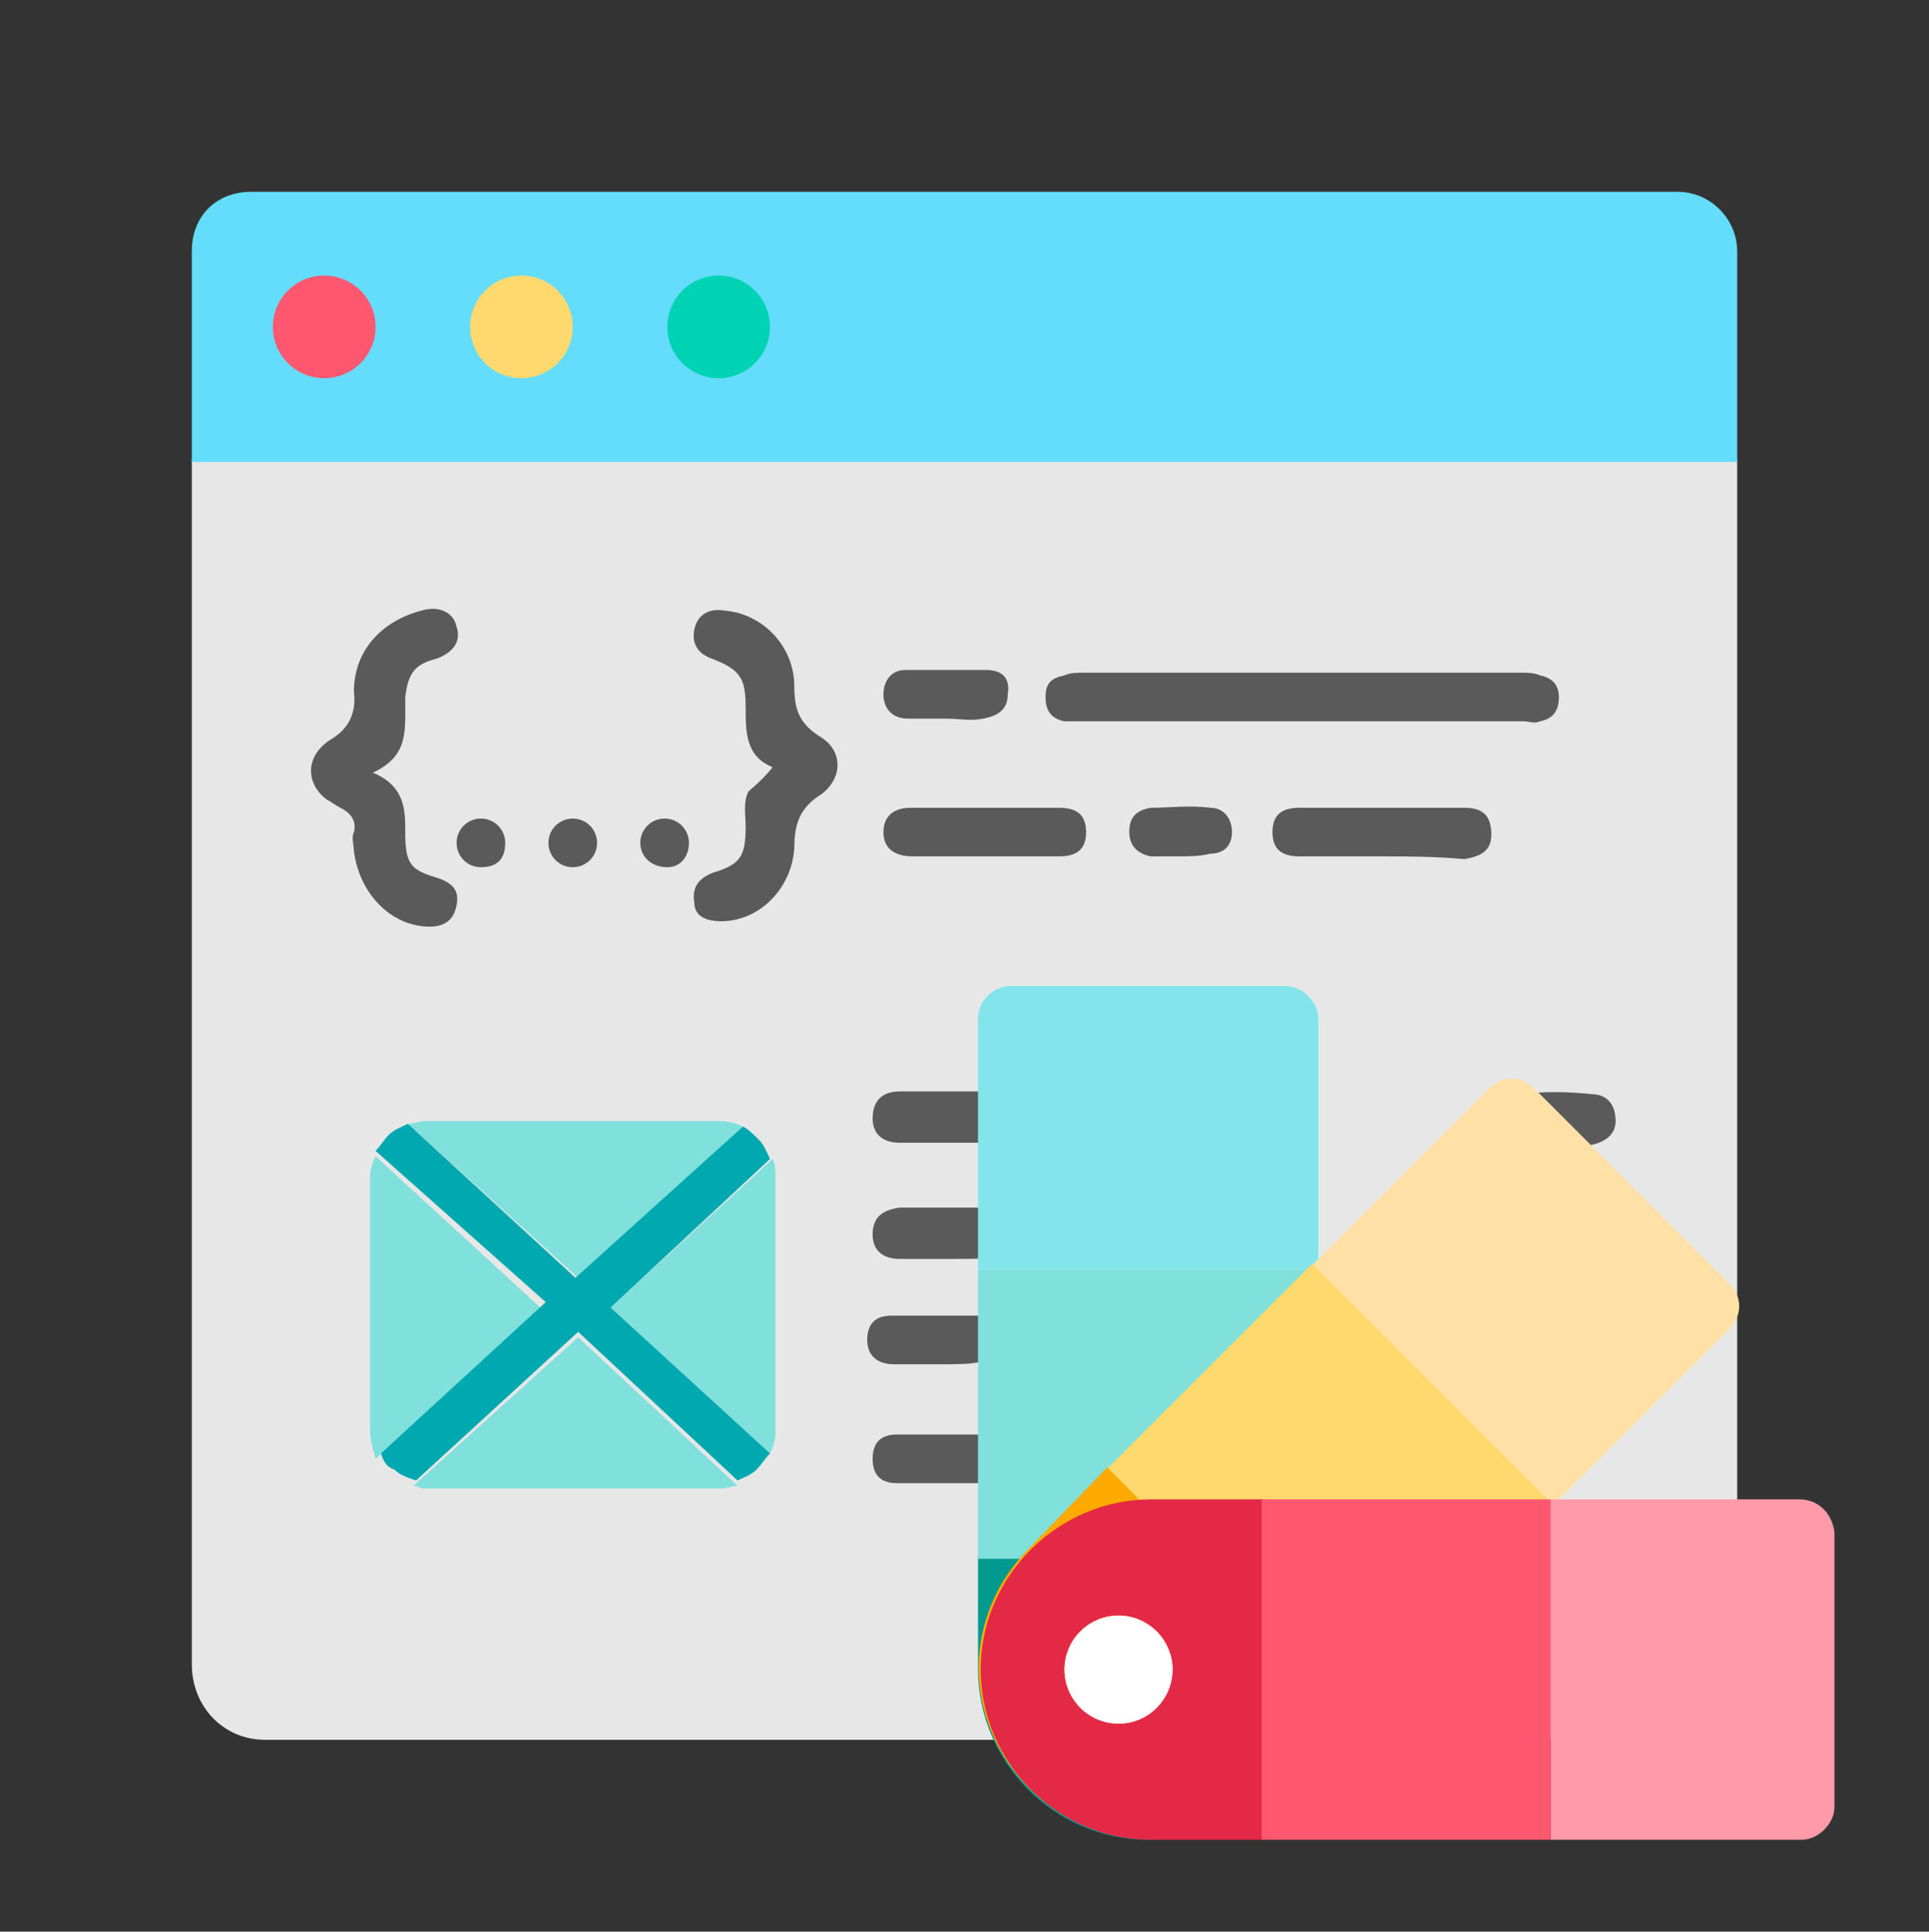 <?xml version="1.0" encoding="utf-8"?>
<!-- Generator: Adobe Illustrator 25.4.1, SVG Export Plug-In . SVG Version: 6.00 Build 0)  -->
<svg version="1.1" id="圖層_1" xmlns="http://www.w3.org/2000/svg" xmlns:xlink="http://www.w3.org/1999/xlink" x="0px" y="0px"
	 viewBox="0 0 71.4 71.5" style="enable-background:new 0 0 71.4 71.5;" xml:space="preserve">
<rect x="0" y="0" width="71.4" height="71.5" fill="#333333" stroke="none"/>
<style type="text/css">
	.st0{fill:#E7E7E7;}
	.st1{fill:#64DCFC;}
	.st2{fill:#80E0DC;}
	.st3{fill:#00A8B0;}
	.st4{fill:#FF5770;}
	.st5{fill:#FFD86E;}
	.st6{fill:#00D3B4;}
	.st7{enable-background:new    ;}
	.st8{fill:#5A5A5A;}
	.st9{fill:#009A8E;}
	.st10{fill:#83E5EB;}
	.st11{fill:#FFFFFF;}
	.st12{fill:#FFAA00;}
	.st13{fill:#FFE1A8;}
	.st14{fill:#E32945;}
	.st15{fill:#FF9AA9;}
</style>
<g>
	<path class="st0" d="M9.8,64.4h51.8c1.5,0,2.7-1.2,2.7-2.7V17H7.1v44.6C7.1,63.2,8.3,64.4,9.8,64.4z"/>
	<path class="st1" d="M9.3,7.1h52.8c1.2,0,2.2,1,2.2,2.2v7.8H7.1V9.3C7.1,8,8,7.1,9.3,7.1z"/>
</g>
<g>
	<path class="st2" d="M15.3,55c0.2,0,0.2,0.1,0.4,0.1h11c0.2,0,0.4-0.1,0.6-0.1l-5.9-5.5L15.3,55z"/>
	<path class="st2" d="M28.5,53.8c0.1-0.2,0.2-0.5,0.2-0.7v-9.6c0-0.2,0-0.4-0.1-0.6l-6,5.5L28.5,53.8z"/>
	<path class="st2" d="M13.9,42.8c-0.1,0.2-0.2,0.5-0.2,0.7V53c0,0.3,0.1,0.6,0.2,1l6.1-5.6L13.9,42.8z"/>
	<path class="st2" d="M27.5,41.7c-0.2-0.1-0.5-0.2-0.8-0.2H15.7c-0.2,0-0.4,0.1-0.6,0.1l6.3,5.7L27.5,41.7z"/>
	<path class="st3" d="M28.5,42.9c-0.1-0.2-0.2-0.5-0.4-0.7c-0.2-0.2-0.4-0.4-0.6-0.5l-6.2,5.6l-6.2-5.7c-0.2,0.1-0.5,0.2-0.7,0.4
		c-0.2,0.2-0.3,0.4-0.5,0.6l6.3,5.6l-6.1,5.6c0.1,0.3,0.2,0.5,0.5,0.6c0.2,0.2,0.5,0.3,0.8,0.4l6-5.5l5.9,5.5
		c0.2-0.1,0.5-0.2,0.7-0.4c0.2-0.2,0.3-0.4,0.5-0.6l-5.9-5.4L28.5,42.9z"/>
</g>
<circle class="st4" cx="12" cy="12.1" r="1.9"/>
<circle class="st5" cx="19.3" cy="12.1" r="1.9"/>
<circle class="st6" cx="26.6" cy="12.1" r="1.9"/>
<g class="st7">
	<path class="st8" d="M48.2,26.7c-2.7,0-5.5,0-8.2,0c-0.2,0-0.4,0-0.6,0c-0.5-0.1-0.7-0.4-0.7-0.9s0.2-0.7,0.7-0.8
		c0.2-0.1,0.5-0.1,0.7-0.1c5.4,0,10.8,0,16.2,0c0.2,0,0.5,0,0.7,0.1c0.5,0.1,0.7,0.4,0.7,0.8c0,0.5-0.2,0.8-0.7,0.9
		c-0.2,0.1-0.4,0-0.6,0C53.8,26.7,50.9,26.7,48.2,26.7z"/>
	<path class="st8" d="M28.6,28.4c-1-0.4-1-1.3-1-2.2c0-1.1-0.2-1.4-1.2-1.8c-0.6-0.2-0.8-0.6-0.7-1.1c0.1-0.5,0.5-0.8,1.1-0.7
		c1.4,0.1,2.6,1.3,2.6,2.8c0,0.9,0.2,1.4,1,1.9s0.8,1.5,0,2.1c-0.8,0.5-1,1.1-1,2c-0.1,1.5-1.3,2.7-2.7,2.7c-0.6,0-1-0.2-1-0.7
		c-0.1-0.6,0.2-0.9,0.7-1.1c1-0.3,1.2-0.6,1.2-1.7c0-0.4-0.1-0.9,0.1-1.3C27.8,29.2,28.2,28.9,28.6,28.4z"/>
	<path class="st8" d="M13.8,28.6c1.2,0.5,1.2,1.4,1.2,2.2c0,1.2,0.2,1.4,1.2,1.7c0.6,0.2,0.8,0.5,0.7,1c-0.1,0.6-0.5,0.8-1,0.8
		c-1.4,0-2.6-1.2-2.8-2.8c0-0.2-0.1-0.5,0-0.7c0.1-0.4-0.1-0.7-0.5-0.9c-0.2-0.1-0.3-0.2-0.5-0.3c-0.8-0.6-0.8-1.6,0.1-2.2
		c0.7-0.4,1-1,0.9-1.8c0-1.5,1-2.6,2.5-3c0.7-0.2,1.2,0.1,1.3,0.6c0.2,0.6-0.2,1-0.8,1.2c-0.8,0.2-1,0.6-1.1,1.4c0,0.1,0,0.1,0,0.2
		C15,27.1,15.1,28,13.8,28.6z"/>
	<path class="st8" d="M51.1,31.7c-1,0-2,0-3,0c-0.7,0-1-0.3-1-0.9s0.3-0.9,1-0.9c2,0,4,0,6.1,0c0.7,0,1,0.3,1,1c0,0.6-0.4,0.8-1,0.9
		C53.1,31.7,52.1,31.7,51.1,31.7z"/>
	<path class="st8" d="M36.5,31.7c-0.9,0-1.8,0-2.7,0c-0.7,0-1.1-0.3-1.1-0.9s0.4-0.9,1-0.9c1.8,0,3.7,0,5.5,0c0.7,0,1,0.3,1,0.9
		s-0.3,0.9-1,0.9C38.4,31.7,37.5,31.7,36.5,31.7z"/>
	<path class="st8" d="M35.3,42.3c-0.6,0-1.4,0-2,0c-0.6,0-1-0.3-1-0.9s0.3-1,1-1c1.4,0,2.7,0,4.1,0c0.6,0,1,0.4,1,0.9
		c0,0.6-0.4,0.9-1,1C36.7,42.3,36,42.3,35.3,42.3z"/>
	<path class="st8" d="M35.3,46.6c-0.6,0-1.4,0-2,0c-0.6,0-1-0.3-1-0.9c0-0.6,0.3-0.9,1-1c1.4,0,2.8,0,4.2,0c0.6,0,1,0.4,1,0.9
		c0,0.6-0.4,0.9-1.1,0.9C36.7,46.6,36,46.6,35.3,46.6z"/>
	<path class="st8" d="M34.8,50.5c-0.6,0-1.1,0-1.7,0s-1-0.3-1-0.9s0.3-0.9,0.9-0.9c1.1,0,2.3,0,3.4,0c0.6,0,0.9,0.4,0.8,0.9
		c0,0.5-0.3,0.8-0.9,0.8C36,50.5,35.4,50.5,34.8,50.5L34.8,50.5z"/>
	<path class="st8" d="M34.8,53.1c0.6,0,1,0,1.6,0s1,0.4,0.9,0.9c0,0.6-0.3,0.8-0.9,0.9c-1,0-2.2,0-3.2,0c-0.6,0-0.9-0.3-0.9-0.9
		c0-0.6,0.3-0.9,0.9-0.9C33.7,53.1,34.3,53.1,34.8,53.1z"/>
	<path class="st8" d="M57.6,42.3c-0.4,0-0.9,0-1.3,0c-0.6,0-1-0.4-1-0.9c0-0.6,0.3-0.9,0.9-0.9c0.9-0.1,1.8-0.1,2.7,0
		c0.6,0,0.9,0.4,0.9,1c0,0.5-0.4,0.8-1,0.9C58.4,42.3,58,42.3,57.6,42.3z"/>
	<path class="st8" d="M35,26.6c-0.5,0-1,0-1.4,0c-0.6,0-0.9-0.4-0.9-0.9s0.3-0.9,0.8-0.9c1,0,2,0,3,0c0.6,0,0.9,0.3,0.8,0.9
		c0,0.6-0.4,0.8-0.9,0.9C35.9,26.7,35.5,26.6,35,26.6L35,26.6z"/>
	<path class="st8" d="M43.6,31.7c-0.3,0-0.7,0-1,0c-0.5-0.1-0.8-0.4-0.8-0.9s0.2-0.8,0.8-0.9c0.7,0,1.4-0.1,2.2,0
		c0.5,0,0.8,0.4,0.8,0.9s-0.3,0.8-0.8,0.8C44.4,31.7,44,31.7,43.6,31.7z"/>
	<path class="st8" d="M23.7,31.2c0-0.5,0.4-0.9,0.9-0.9s0.9,0.4,0.9,0.9s-0.3,0.9-0.8,0.9C24.1,32.1,23.7,31.7,23.7,31.2z"/>
	<path class="st8" d="M18.7,31.2c0,0.6-0.3,0.9-0.9,0.9c-0.5,0-0.9-0.4-0.9-0.9s0.4-0.9,0.9-0.9S18.7,30.7,18.7,31.2z"/>
	<path class="st8" d="M22.1,31.2c0,0.5-0.4,0.9-0.9,0.9s-0.9-0.4-0.9-0.9s0.4-0.9,0.9-0.9S22.1,30.7,22.1,31.2z"/>
</g>
<g>
	<g>
		<path class="st9" d="M36.2,61.8c0,3.4,2.8,6.3,6.3,6.3c3.4,0,6.3-2.8,6.3-6.3v-4.2H36.2V61.8z M44.6,62.8c0,1.1-0.9,2-2,2
			c-1.1,0-2-0.9-2-2c0-1.1,0.9-2,2-2C43.7,60.8,44.6,61.8,44.6,62.8z"/>
		<path class="st10" d="M36.2,37.7V47h12.6v-9.3c0-0.6-0.6-1.2-1.2-1.2H37.4C36.8,36.5,36.2,37,36.2,37.7z"/>
		<rect x="36.2" y="47" class="st2" width="12.6" height="10.7"/>
		<circle class="st11" cx="42.6" cy="62.8" r="2"/>
	</g>
	<g>
		<path class="st12" d="M38.1,57.3c-2.5,2.5-2.5,6.4,0,8.9c2.5,2.5,6.4,2.5,8.9,0l3-3L41,54.3L38.1,57.3z M43.2,64
			c-0.8,0.8-2.1,0.8-2.8,0c-0.8-0.8-0.8-2.1,0-2.8c0.8-0.8,2.1-0.8,2.8,0C44,61.9,44,63.2,43.2,64z"/>
		<path class="st13" d="M55.1,40.3l-6.6,6.6l8.9,8.9l6.6-6.6c0.5-0.5,0.5-1.2,0-1.7l-7.2-7.2C56.3,39.8,55.6,39.8,55.1,40.3z"/>
		
			<rect x="43.9" y="48.7" transform="matrix(0.707 -0.707 0.707 0.707 -24.466 50.948)" class="st5" width="10.7" height="12.6"/>
		<circle class="st11" cx="41.8" cy="62.5" r="2"/>
	</g>
	<g>
		<path class="st14" d="M42.6,55.5c-3.4,0-6.3,2.8-6.3,6.3c0,3.4,2.8,6.3,6.3,6.3h4.2V55.5H42.6z M41.4,63.8c-1.1,0-2-0.9-2-2
			s0.9-2,2-2s2,0.9,2,2C43.4,62.8,42.6,63.8,41.4,63.8z"/>
		<path class="st15" d="M66.6,55.5h-9.2v12.6h9.3c0.6,0,1.2-0.6,1.2-1.2V56.7C67.8,56,67.3,55.5,66.6,55.5z"/>
		<rect x="46.7" y="55.5" class="st4" width="10.7" height="12.6"/>
		<circle class="st11" cx="41.4" cy="61.8" r="2"/>
	</g>
</g>
</svg>
